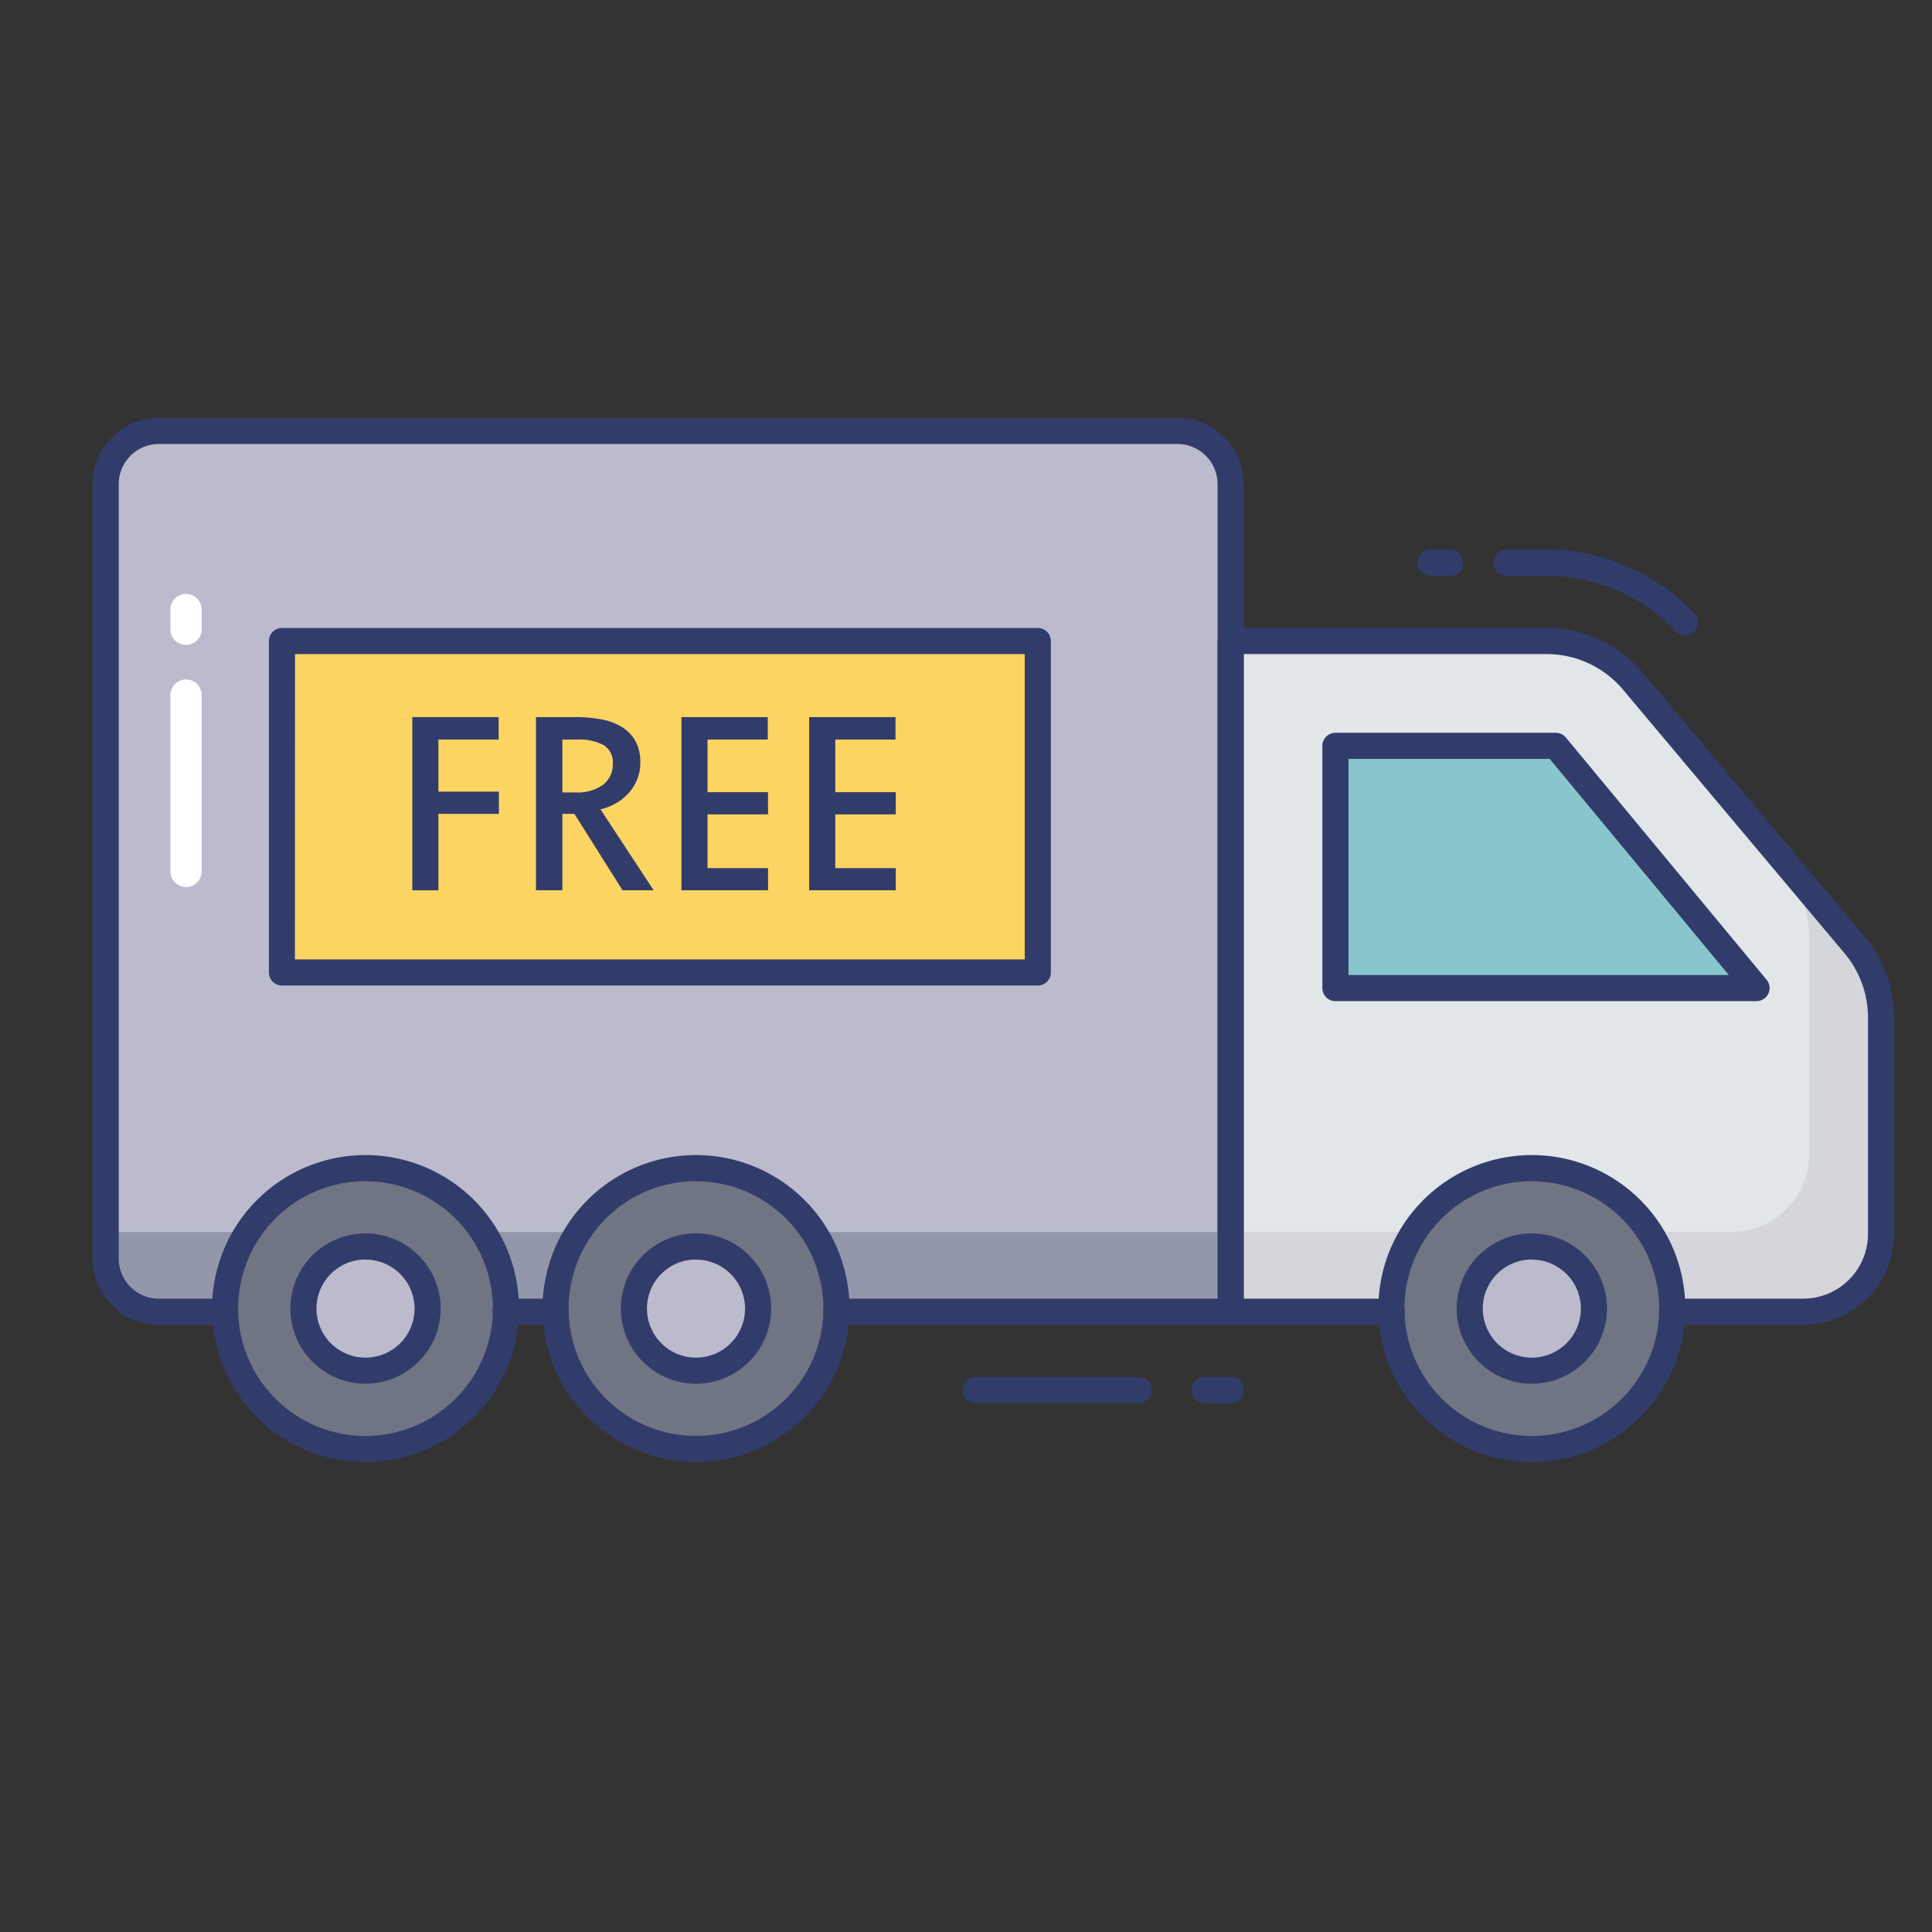 <svg id="color_line" height="512" viewBox="0 0 74 74" width="512" xmlns="http://www.w3.org/2000/svg" data-name="color line"><rect x="0" y="0" width="74" height="74" fill="#333333" stroke="none"/><path d="m8.625 50.241h-2.543a2.035 2.035 0 0 1 -2.035-2.035v-29.664a2.035 2.035 0 0 1 2.035-2.035h39.018a2.035 2.035 0 0 1 2.035 2.035v31.7h-15.104" fill="#bbbbcd"/><path d="m53.309 50.241h-6.173v-25.688h12.1a4.327 4.327 0 0 1 3.313 1.547l8.484 10.09a4.327 4.327 0 0 1 1.015 2.784v8.29a2.978 2.978 0 0 1 -2.978 2.978h-5.032" fill="#e1e6e9"/><path d="m68.349 33h-.187l.118.14a4.32 4.32 0 0 1 1.02 2.79v8.29a2.979 2.979 0 0 1 -2.98 2.97h-19.18v3.05h21.93a2.981 2.981 0 0 0 2.98-2.98v-8.29a4.314 4.314 0 0 0 -1.02-2.78z" fill="#d5d6db"/><circle cx="58.674" cy="50.125" fill="#707583" r="5.379"/><path d="m58.673 56a5.879 5.879 0 1 1 5.879-5.879 5.885 5.885 0 0 1 -5.879 5.879zm0-10.758a4.879 4.879 0 1 0 4.879 4.879 4.884 4.884 0 0 0 -4.879-4.875z" fill="#323c6b"/><circle cx="58.673" cy="50.125" fill="#bbbbcd" r="2.379"/><path d="m58.673 53a2.879 2.879 0 1 1 2.879-2.879 2.882 2.882 0 0 1 -2.879 2.879zm0-4.758a1.879 1.879 0 1 0 1.879 1.879 1.881 1.881 0 0 0 -1.879-1.875z" fill="#323c6b"/><path d="m51.151 37.846v-9.279h8.441l7.688 9.279z" fill="#89c5cd"/><path d="m67.28 38.346h-16.13a.5.5 0 0 1 -.5-.5v-9.279a.5.5 0 0 1 .5-.5h8.441a.5.5 0 0 1 .385.181l7.688 9.278a.5.5 0 0 1 -.385.819zm-15.63-1h14.567l-6.86-8.278h-7.707z" fill="#323c6b"/><path d="m10.796 24.553h28.954v12.695h-28.954z" fill="#fcd462"/><path d="m39.75 37.748h-28.95a.5.5 0 0 1 -.5-.5v-12.695a.5.5 0 0 1 .5-.5h28.95a.5.5 0 0 1 .5.5v12.695a.5.5 0 0 1 -.5.5zm-28.454-1h27.954v-11.695h-27.95z" fill="#323c6b"/><path d="m19.1 28.328h-2.308v1.994h2.317v.851h-2.317v2.927h-1v-6.634h3.308z" fill="#323c6b"/><path d="m25.036 34.1h-1.19l-1.846-2.927h-.461v2.927h-1.01v-6.634h1.5a5.433 5.433 0 0 1 .984.084 2.367 2.367 0 0 1 .792.287 1.484 1.484 0 0 1 .528.536 1.652 1.652 0 0 1 .192.836 1.67 1.67 0 0 1 -.131.671 1.8 1.8 0 0 1 -.343.528 1.971 1.971 0 0 1 -.49.377 2.214 2.214 0 0 1 -.561.215zm-1.564-4.86a.764.764 0 0 0 -.341-.695 1.989 1.989 0 0 0 -1.048-.218h-.543v2.025h.492a1.69 1.69 0 0 0 1.069-.294.987.987 0 0 0 .371-.818z" fill="#323c6b"/><path d="m29.419 34.1h-3.319v-6.634h3.307v.861h-2.307v2.015h2.317v.851h-2.317v2.057h2.317z" fill="#323c6b"/><path d="m34.311 34.1h-3.318v-6.634h3.307v.861h-2.307v2.015h2.317v.851h-2.317v2.057h2.317z" fill="#323c6b"/><path d="m69.07 50.741h-5.032a.5.5 0 0 1 0-1h5.032a2.48 2.48 0 0 0 2.478-2.478v-8.29a3.833 3.833 0 0 0 -.9-2.462l-8.482-10.094a3.817 3.817 0 0 0 -2.929-1.365h-11.6v24.689h5.672a.5.5 0 0 1 0 1h-6.173a.5.5 0 0 1 -.5-.5v-25.688a.5.5 0 0 1 .5-.5h12.1a4.814 4.814 0 0 1 3.695 1.721l8.484 10.094a4.835 4.835 0 0 1 1.132 3.105v8.29a3.482 3.482 0 0 1 -3.477 3.478z" fill="#323c6b"/><path d="m47.136 47.19h-43.088v.287a2.763 2.763 0 0 0 2.762 2.763h40.326z" fill="#9297ab"/><circle cx="13.998" cy="50.125" fill="#707583" r="5.379"/><path d="m14 56a5.879 5.879 0 1 1 5.879-5.879 5.885 5.885 0 0 1 -5.879 5.879zm0-10.758a4.879 4.879 0 1 0 4.879 4.879 4.884 4.884 0 0 0 -4.879-4.875z" fill="#323c6b"/><circle cx="13.998" cy="50.125" fill="#bbbbcd" r="2.379"/><path d="m14 53a2.879 2.879 0 1 1 2.879-2.879 2.882 2.882 0 0 1 -2.879 2.879zm0-4.758a1.879 1.879 0 1 0 1.879 1.879 1.881 1.881 0 0 0 -1.879-1.875z" fill="#323c6b"/><circle cx="26.659" cy="50.125" fill="#707583" r="5.379"/><path d="m26.659 56a5.879 5.879 0 1 1 5.879-5.879 5.885 5.885 0 0 1 -5.879 5.879zm0-10.758a4.879 4.879 0 1 0 4.879 4.879 4.884 4.884 0 0 0 -4.879-4.875z" fill="#323c6b"/><circle cx="26.659" cy="50.125" fill="#bbbbcd" r="2.379"/><g fill="#323c6b"><path d="m26.659 53a2.879 2.879 0 1 1 2.879-2.879 2.882 2.882 0 0 1 -2.879 2.879zm0-4.758a1.879 1.879 0 1 0 1.879 1.879 1.881 1.881 0 0 0 -1.879-1.875z"/><path d="m47.136 50.741h-15.105a.5.5 0 0 1 0-1h14.605v-31.2a1.536 1.536 0 0 0 -1.536-1.534h-39.018a1.536 1.536 0 0 0 -1.534 1.535v29.665a1.536 1.536 0 0 0 1.534 1.535h2.543a.5.5 0 0 1 0 1h-2.543a2.537 2.537 0 0 1 -2.534-2.535v-29.665a2.537 2.537 0 0 1 2.534-2.535h39.018a2.538 2.538 0 0 1 2.535 2.535v31.7a.5.5 0 0 1 -.499.499z"/><path d="m21.291 50.741h-1.927a.5.5 0 0 1 0-1h1.927a.5.5 0 1 1 0 1z"/><path d="m47.14 53.741h-1a.5.5 0 0 1 0-1h1a.5.5 0 0 1 0 1z"/><path d="m55.542 22.053h-.75a.5.5 0 0 1 0-1h.75a.5.5 0 0 1 0 1z"/><path d="m64.534 24.333a.5.5 0 0 1 -.362-.155 6.755 6.755 0 0 0 -4.935-2.125h-1.529a.5.5 0 0 1 0-1h1.528a7.85 7.85 0 0 1 5.664 2.436.5.5 0 0 1 -.362.845z"/><path d="m47.14 53.741h-1a.5.5 0 0 1 0-1h1a.5.5 0 0 1 0 1z"/><path d="m43.609 53.741h-6.234a.5.5 0 0 1 0-1h6.234a.5.5 0 0 1 0 1z"/></g><path d="m7.125 24.7a.6.6 0 0 1 -.6-.6v-.75a.6.6 0 1 1 1.2 0v.75a.6.6 0 0 1 -.6.6z" fill="#fff"/><path d="m7.125 33.975a.6.6 0 0 1 -.6-.6v-6.75a.6.6 0 1 1 1.2 0v6.75a.6.6 0 0 1 -.6.6z" fill="#fff"/></svg>